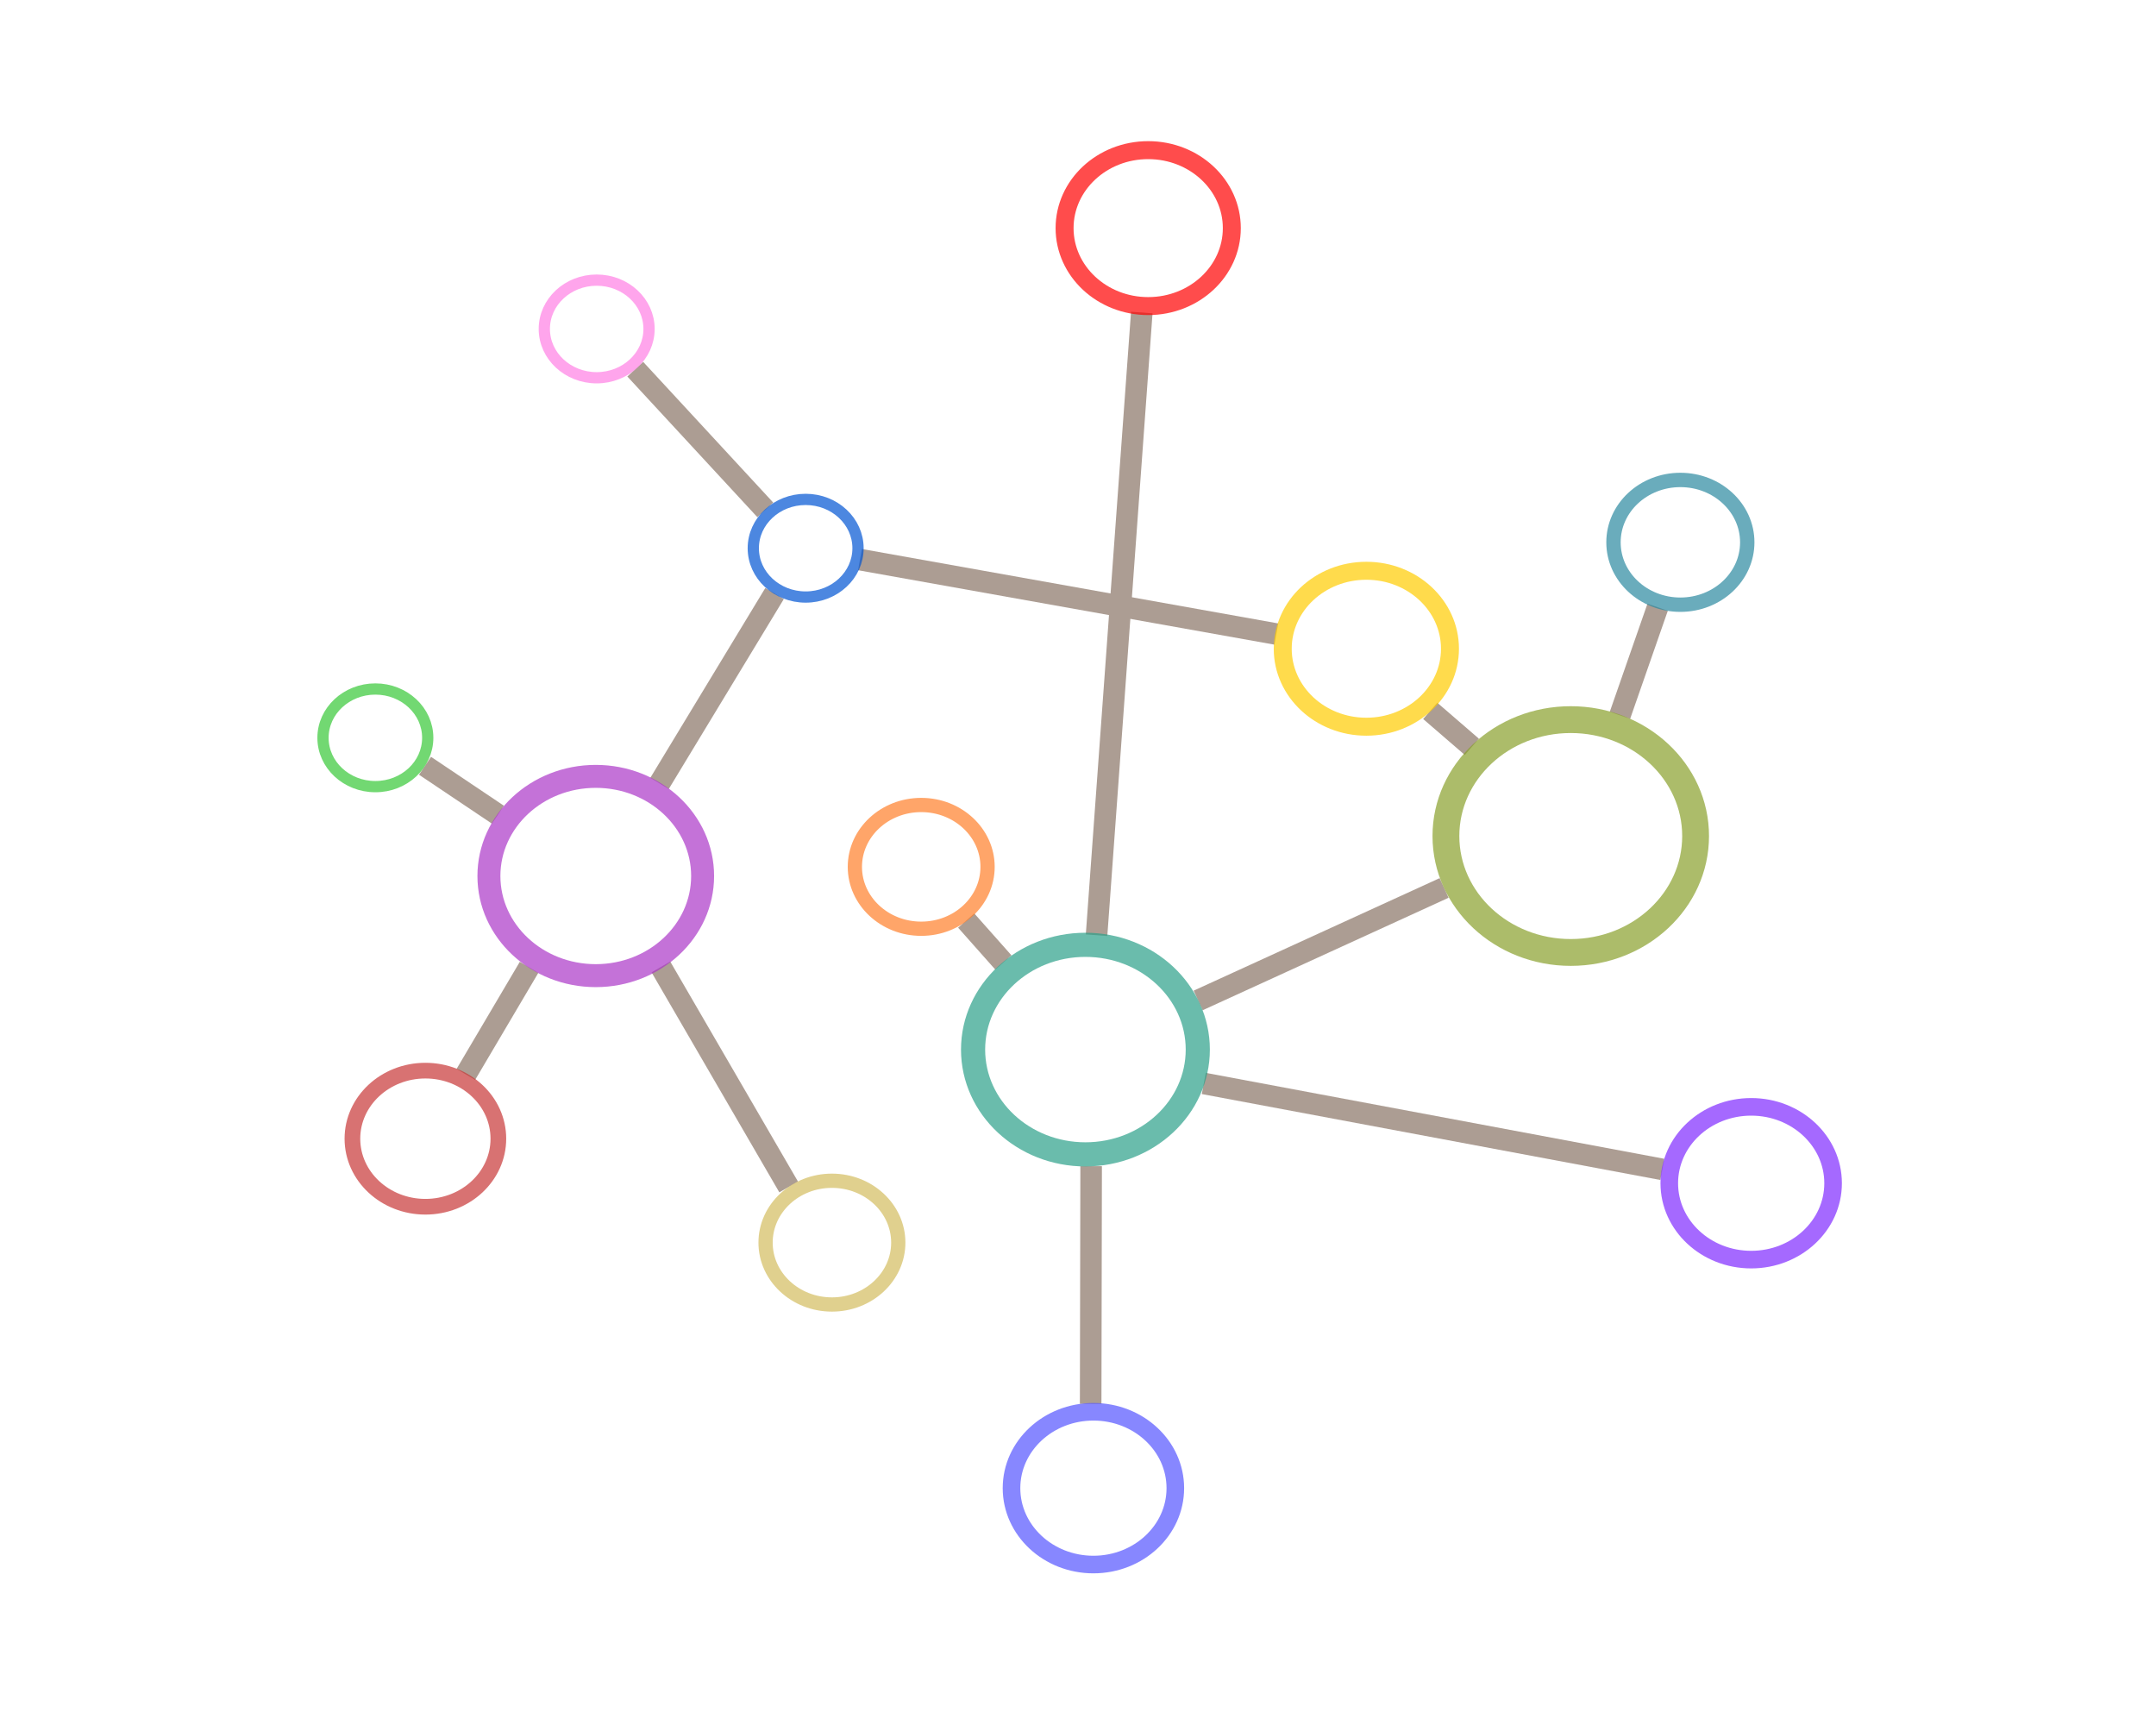 <?xml version="1.0" encoding="UTF-8" standalone="no"?>
<svg
   xmlns:dc="http://purl.org/dc/elements/1.1/"
   xmlns:cc="http://creativecommons.org/ns#"
   xmlns:rdf="http://www.w3.org/1999/02/22-rdf-syntax-ns#"
   xmlns:svg="http://www.w3.org/2000/svg"
   xmlns="http://www.w3.org/2000/svg"
   xmlns:sodipodi="http://sodipodi.sourceforge.net/DTD/sodipodi-0.dtd"
   xmlns:inkscape="http://www.inkscape.org/namespaces/inkscape"
   version="1.1"
   x="0px"
   y="0px"
   viewBox="0 0 125 100"
   enable-background="new 0 0 100 100"
   xml:space="preserve"
   id="svg2"
   inkscape:version="0.91 r13725"
   sodipodi:docname="network2.svg"
   width="125"
   height="100"
   inkscape:export-filename="/home/local/USHERBROOKE/bida2502/GitHub/talk_seminar2UdeS/images/gif_images/network2.png"
   inkscape:export-xdpi="90"
   inkscape:export-ydpi="90"><defs
     id="defs12" /><sodipodi:namedview
     pagecolor="#ffffff"
     bordercolor="#666666"
     borderopacity="1"
     objecttolerance="10"
     gridtolerance="10"
     guidetolerance="10"
     inkscape:pageopacity="0"
     inkscape:pageshadow="2"
     inkscape:window-width="3118"
     inkscape:window-height="1758"
     id="namedview10"
     showgrid="false"
     inkscape:zoom="10.680141"
     inkscape:cx="18.552221"
     inkscape:cy="55.860237"
     inkscape:window-x="82"
     inkscape:window-y="42"
     inkscape:window-maximized="1"
     inkscape:current-layer="svg2" /><path
     style="fill:none;fill-rule:evenodd;stroke:#ac9d93;stroke-width:1.25;stroke-linecap:butt;stroke-linejoin:miter;stroke-miterlimit:4;stroke-dasharray:none;stroke-opacity:1"
     d="m 66.198,18.119 -2.622,36.095"
     id="path8275"
     inkscape:connector-curvature="0" /><path
     style="fill:none;fill-rule:evenodd;stroke:#ac9d93;stroke-width:1.25;stroke-linecap:butt;stroke-linejoin:miter;stroke-miterlimit:4;stroke-dasharray:none;stroke-opacity:1"
     d="m 49.86,32.441 24.14,4.315"
     id="path8277"
     inkscape:connector-curvature="0" /><path
     style="fill:none;fill-rule:evenodd;stroke:#ac9d93;stroke-width:1.25;stroke-linecap:butt;stroke-linejoin:miter;stroke-miterlimit:4;stroke-dasharray:none;stroke-opacity:1"
     d="m 96.106,35.202 -2.185,6.267"
     id="path8279"
     inkscape:connector-curvature="0" /><path
     style="fill:none;fill-rule:evenodd;stroke:#ac9d93;stroke-width:1.25;stroke-linecap:butt;stroke-linejoin:miter;stroke-miterlimit:4;stroke-dasharray:none;stroke-opacity:1"
     d="m 82.92,41.209 2.416,2.086"
     id="path8281"
     inkscape:connector-curvature="0" /><path
     style="fill:none;fill-rule:evenodd;stroke:#ac9d93;stroke-width:1.25;stroke-linecap:butt;stroke-linejoin:miter;stroke-miterlimit:4;stroke-dasharray:none;stroke-opacity:1"
     d="M 83.726,51.475 69.466,57.997"
     id="path8283"
     inkscape:connector-curvature="0" /><path
     style="fill:none;fill-rule:evenodd;stroke:#ac9d93;stroke-width:1.25;stroke-linecap:butt;stroke-linejoin:miter;stroke-miterlimit:4;stroke-dasharray:none;stroke-opacity:1"
     d="m 69.793,62.809 26.585,4.981"
     id="path8285"
     inkscape:connector-curvature="0" /><path
     style="fill:none;fill-rule:evenodd;stroke:#ac9d93;stroke-width:1.25;stroke-linecap:butt;stroke-linejoin:miter;stroke-miterlimit:4;stroke-dasharray:none;stroke-opacity:1"
     d="m 56.017,53.365 2.157,2.43"
     id="path8287"
     inkscape:connector-curvature="0" /><path
     style="fill:none;fill-rule:evenodd;stroke:#ac9d93;stroke-width:1.25;stroke-linecap:butt;stroke-linejoin:miter;stroke-miterlimit:4;stroke-dasharray:none;stroke-opacity:1"
     d="m 63.262,67.604 -0.028,13.781"
     id="path8289"
     inkscape:connector-curvature="0" /><path
     style="fill:none;fill-rule:evenodd;stroke:#ac9d93;stroke-width:1.25;stroke-linecap:butt;stroke-linejoin:miter;stroke-miterlimit:4;stroke-dasharray:none;stroke-opacity:1"
     d="m 38.317,56.054 7.407,12.754"
     id="path8291"
     inkscape:connector-curvature="0" /><path
     style="fill:none;fill-rule:evenodd;stroke:#ac9d93;stroke-width:1.25;stroke-linecap:butt;stroke-linejoin:miter;stroke-miterlimit:4;stroke-dasharray:none;stroke-opacity:1"
     d="m 30.675,56.076 -3.666,6.209"
     id="path8293"
     inkscape:connector-curvature="0" /><path
     style="fill:none;fill-rule:evenodd;stroke:#ac9d93;stroke-width:1.25;stroke-linecap:butt;stroke-linejoin:miter;stroke-miterlimit:4;stroke-dasharray:none;stroke-opacity:1"
     d="m 24.642,44.393 4.227,2.836"
     id="path8295"
     inkscape:connector-curvature="0" /><path
     style="fill:none;fill-rule:evenodd;stroke:#ac9d93;stroke-width:1.25;stroke-linecap:butt;stroke-linejoin:miter;stroke-miterlimit:4;stroke-dasharray:none;stroke-opacity:1"
     d="M 38.238,45.416 44.907,34.407"
     id="path8297"
     inkscape:connector-curvature="0" /><path
     style="fill:none;fill-rule:evenodd;stroke:#ac9d93;stroke-width:1.25;stroke-linecap:butt;stroke-linejoin:miter;stroke-miterlimit:4;stroke-dasharray:none;stroke-opacity:1"
     d="m 36.831,21.402 7.539,8.156"
     id="path8299"
     inkscape:connector-curvature="0" /><ellipse
     style="opacity:0.7;fill:none;fill-opacity:1;stroke:#ff0000;stroke-width:1.042;stroke-linecap:round;stroke-linejoin:round;stroke-miterlimit:4;stroke-dasharray:none;stroke-dashoffset:0;stroke-opacity:1"
     id="path8076"
     cx="66.57"
     cy="13.224"
     rx="4.848"
     ry="4.52" /><ellipse
     style="opacity:0.7;fill:none;fill-opacity:1;stroke:#ffcc00;stroke-width:1.042;stroke-linecap:round;stroke-linejoin:round;stroke-miterlimit:4;stroke-dasharray:none;stroke-dashoffset:0;stroke-opacity:1"
     id="path8076-2"
     cx="79.218"
     cy="37.608"
     rx="4.848"
     ry="4.52" /><ellipse
     style="opacity:0.7;fill:none;fill-opacity:1;stroke:#2c89a0;stroke-width:0.833;stroke-linecap:round;stroke-linejoin:round;stroke-miterlimit:4;stroke-dasharray:none;stroke-dashoffset:0;stroke-opacity:1"
     id="path8076-2-8"
     cx="97.424"
     cy="31.439"
     rx="3.878"
     ry="3.616" /><ellipse
     style="opacity:0.7;fill:none;fill-opacity:1;stroke:#89a02c;stroke-width:1.555;stroke-linecap:round;stroke-linejoin:round;stroke-miterlimit:4;stroke-dasharray:none;stroke-dashoffset:0;stroke-opacity:1"
     id="path8076-2-8-4"
     cx="91.069"
     cy="48.466"
     rx="7.238"
     ry="6.749" /><ellipse
     style="opacity:0.7;fill:none;fill-opacity:1;stroke:#2ca089;stroke-width:1.4;stroke-linecap:round;stroke-linejoin:round;stroke-miterlimit:4;stroke-dasharray:none;stroke-dashoffset:0;stroke-opacity:1"
     id="path8076-2-8-4-7"
     cx="62.931"
     cy="60.846"
     rx="6.514"
     ry="6.074" /><ellipse
     style="opacity:0.7;fill:none;fill-opacity:1;stroke:#7f2aff;stroke-width:1.02;stroke-linecap:round;stroke-linejoin:round;stroke-miterlimit:4;stroke-dasharray:none;stroke-dashoffset:0;stroke-opacity:1"
     id="path8076-2-8-4-7-2"
     cx="101.53"
     cy="68.593"
     rx="4.749"
     ry="4.428" /><ellipse
     style="opacity:0.7;fill:none;fill-opacity:1;stroke:#d3bc5f;stroke-width:0.826;stroke-linecap:round;stroke-linejoin:round;stroke-miterlimit:4;stroke-dasharray:none;stroke-dashoffset:0;stroke-opacity:1"
     id="path8076-2-8-4-7-2-4-0"
     cx="48.233"
     cy="72.036"
     rx="3.847"
     ry="3.587" /><ellipse
     style="opacity:0.7;fill:none;fill-opacity:1;stroke:#ff7f2a;stroke-width:0.826;stroke-linecap:round;stroke-linejoin:round;stroke-miterlimit:4;stroke-dasharray:none;stroke-dashoffset:0;stroke-opacity:1"
     id="path8076-2-8-4-7-2-4-0-6"
     cx="53.41"
     cy="50.253"
     rx="3.847"
     ry="3.587" /><ellipse
     style="opacity:0.7;fill:none;fill-opacity:1;stroke:#c83737;stroke-width:0.909;stroke-linecap:round;stroke-linejoin:round;stroke-miterlimit:4;stroke-dasharray:none;stroke-dashoffset:0;stroke-opacity:1"
     id="path8076-2-8-4-7-2-4-0-6-2"
     cx="24.663"
     cy="66.011"
     rx="4.231"
     ry="3.945" /><ellipse
     style="opacity:0.7;fill:none;fill-opacity:1;stroke:#ab37c8;stroke-width:1.331;stroke-linecap:round;stroke-linejoin:round;stroke-miterlimit:4;stroke-dasharray:none;stroke-dashoffset:0;stroke-opacity:1"
     id="path8076-2-8-4-7-2-4-0-6-2-9"
     cx="34.541"
     cy="50.783"
     rx="6.195"
     ry="5.776" /><ellipse
     style="opacity:0.7;fill:none;fill-opacity:1;stroke:#37c837;stroke-width:0.652;stroke-linecap:round;stroke-linejoin:round;stroke-miterlimit:4;stroke-dasharray:none;stroke-dashoffset:0;stroke-opacity:1"
     id="path8076-2-8-4-7-2-4-0-6-2-9-9"
     cx="21.763"
     cy="42.772"
     rx="3.036"
     ry="2.83" /><ellipse
     style="opacity:0.7;fill:none;fill-opacity:1;stroke:#0055d4;stroke-width:0.652;stroke-linecap:round;stroke-linejoin:round;stroke-miterlimit:4;stroke-dasharray:none;stroke-dashoffset:0;stroke-opacity:1"
     id="path8076-2-8-4-7-2-4-0-6-2-9-9-0"
     cx="46.71"
     cy="31.781"
     rx="3.036"
     ry="2.83" /><ellipse
     style="opacity:0.7;fill:none;fill-opacity:1;stroke:#ff80e5;stroke-width:0.652;stroke-linecap:round;stroke-linejoin:round;stroke-miterlimit:4;stroke-dasharray:none;stroke-dashoffset:0;stroke-opacity:1"
     id="path8076-2-8-4-7-2-4-0-6-2-9-9-0-8"
     cx="34.594"
     cy="19.069"
     rx="3.036"
     ry="2.83" /><ellipse
     style="opacity:0.7;fill:none;fill-opacity:1;stroke:#5555ff;stroke-width:1.02;stroke-linecap:round;stroke-linejoin:round;stroke-miterlimit:4;stroke-dasharray:none;stroke-dashoffset:0;stroke-opacity:1"
     id="path8076-2-8-4-7-2-4"
     cx="63.394"
     cy="86.27"
     rx="4.749"
     ry="4.428" /></svg>